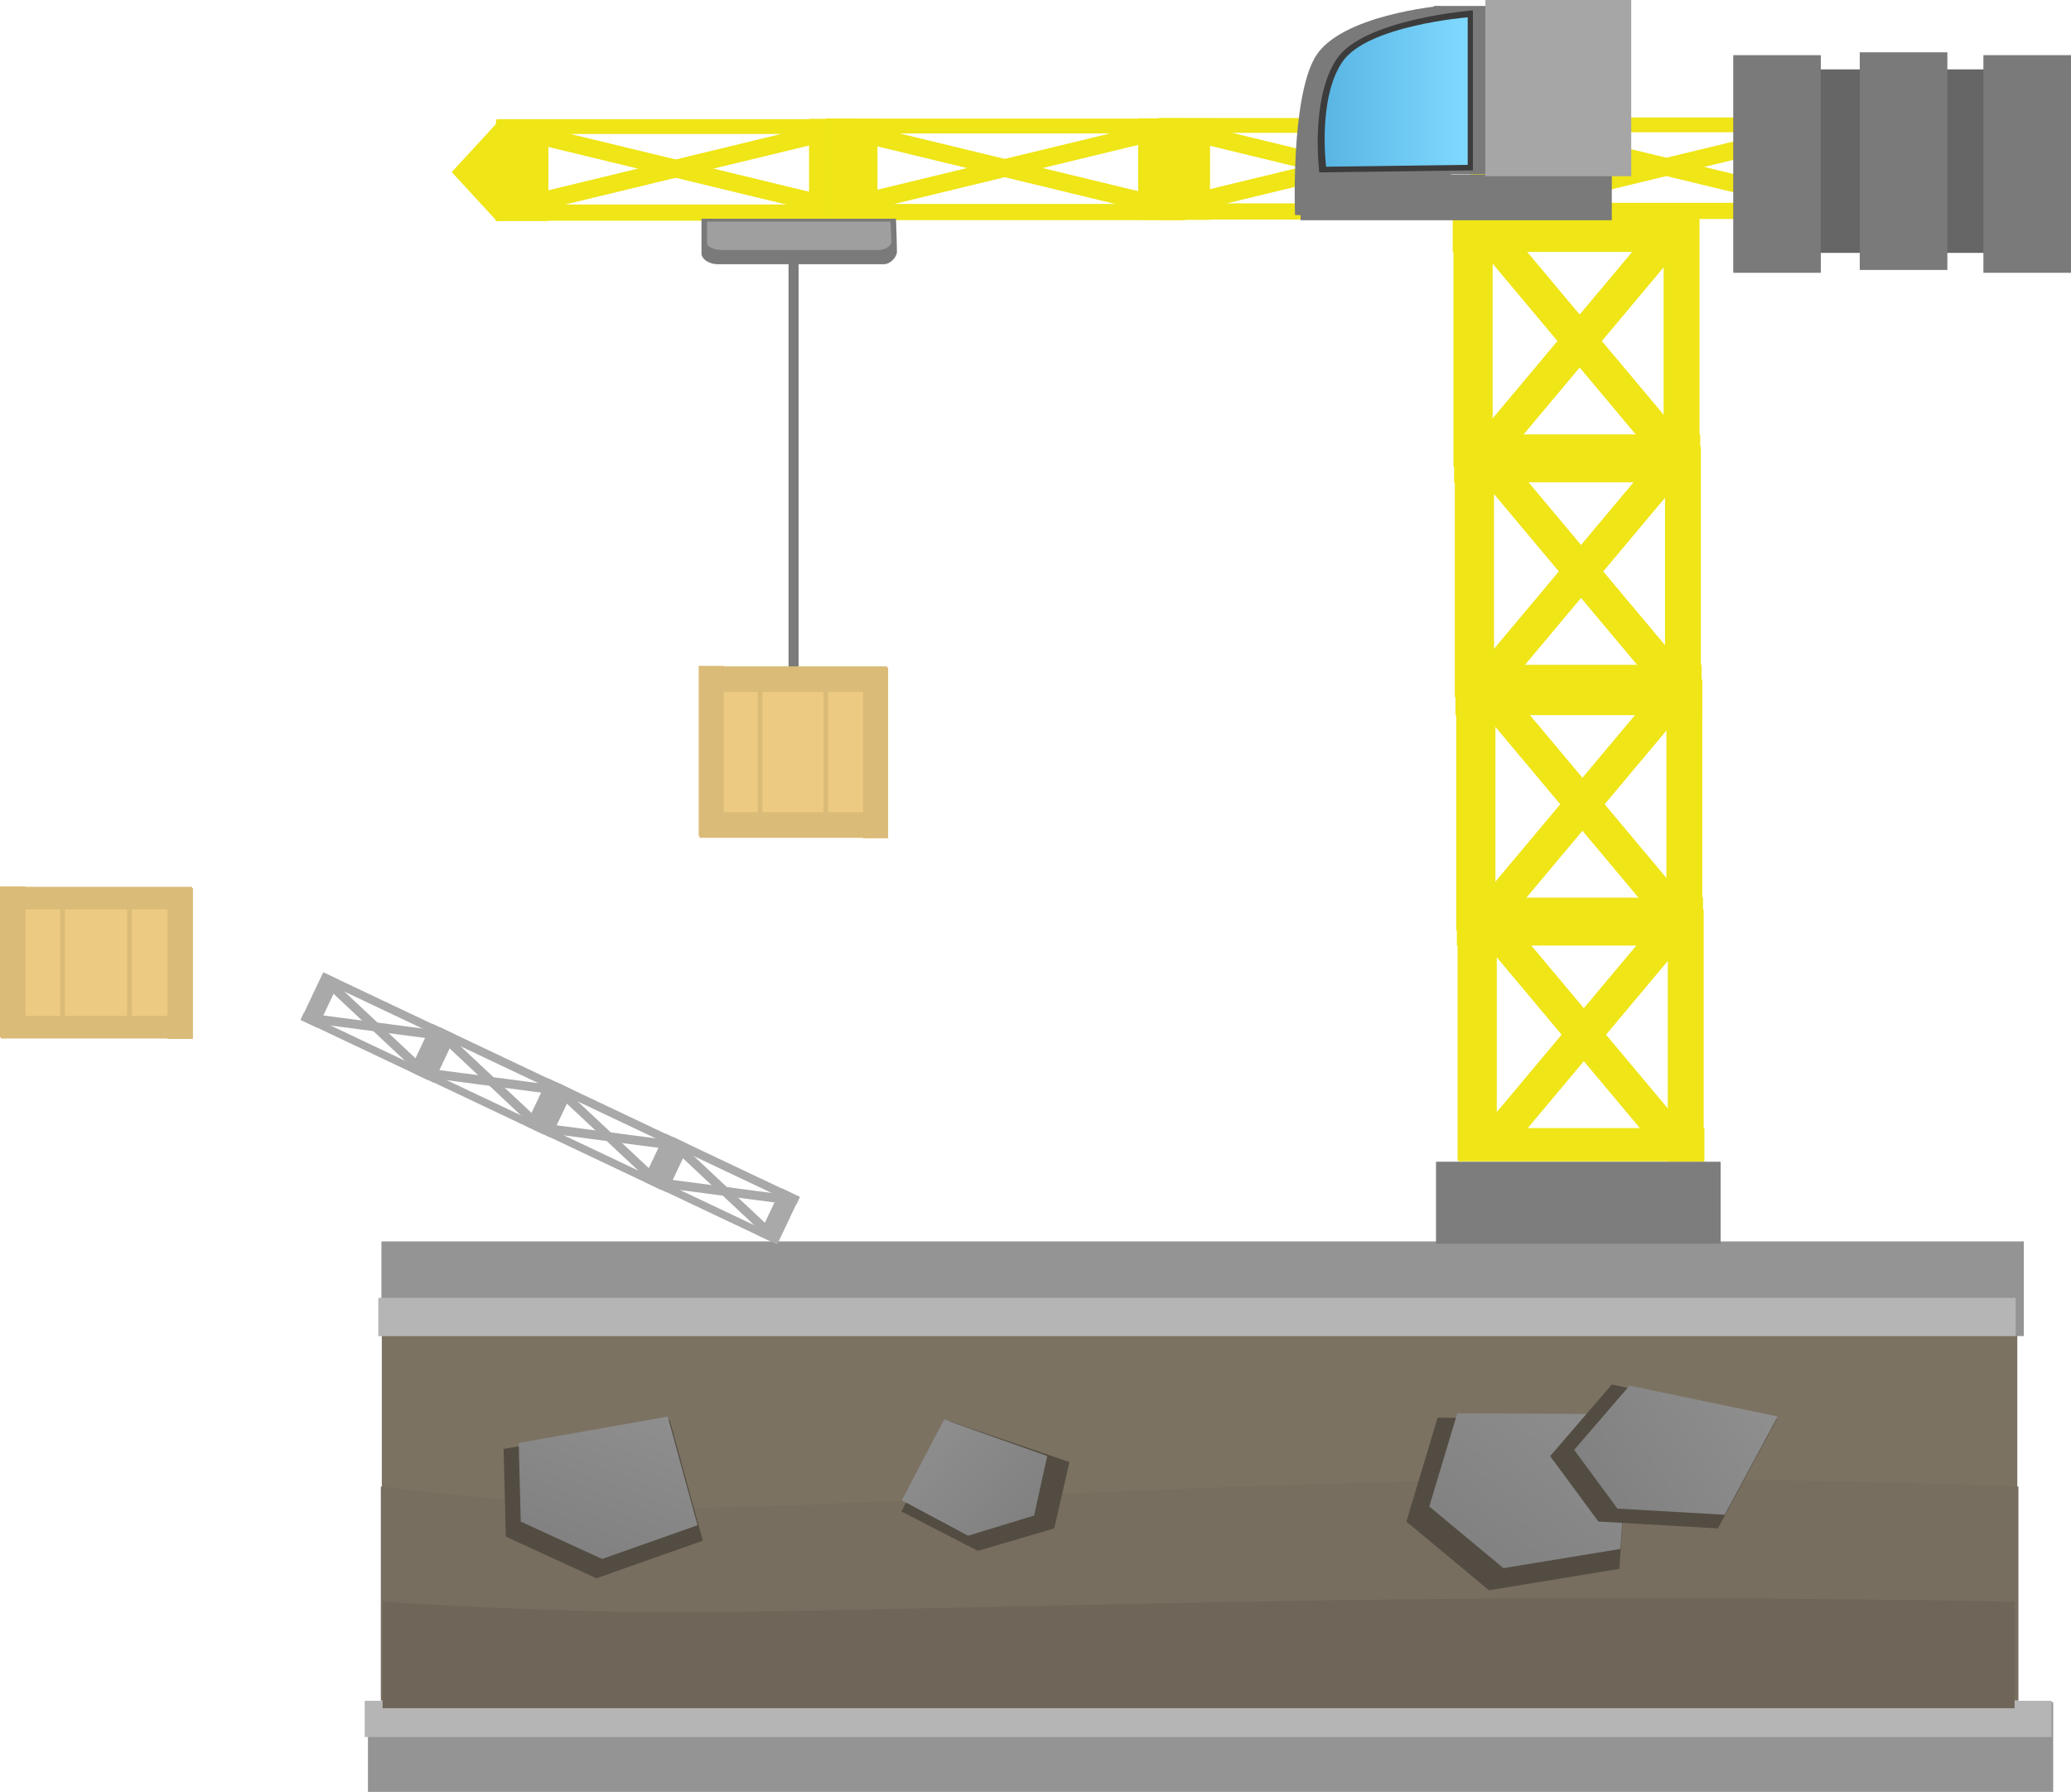 <svg version="1.1" xmlns="http://www.w3.org/2000/svg" xmlns:xlink="http://www.w3.org/1999/xlink" width="721.089" height="623.844" viewBox="0,0,721.089,623.844"><defs><linearGradient x1="106.907" y1="436.338" x2="86.973" y2="447.061" gradientUnits="userSpaceOnUse" id="color-1"><stop offset="0" stop-color="#8e8e8e"/><stop offset="1" stop-color="#818181"/></linearGradient><linearGradient x1="381.092" y1="361.046" x2="340.956" y2="416.312" gradientUnits="userSpaceOnUse" id="color-2"><stop offset="0" stop-color="#8e8e8e"/><stop offset="1" stop-color="#818181"/></linearGradient><linearGradient x1="435.832" y1="361.146" x2="382.748" y2="395.132" gradientUnits="userSpaceOnUse" id="color-3"><stop offset="0" stop-color="#8e8e8e"/><stop offset="1" stop-color="#818181"/></linearGradient><linearGradient x1="147.022" y1="371.863" x2="180.59" y2="403.907" gradientUnits="userSpaceOnUse" id="color-4"><stop offset="0" stop-color="#8e8e8e"/><stop offset="1" stop-color="#818181"/></linearGradient><linearGradient x1="46.303" y1="364.613" x2="27.209" y2="414.931" gradientUnits="userSpaceOnUse" id="color-5"><stop offset="0" stop-color="#8e8e8e"/><stop offset="1" stop-color="#818181"/></linearGradient><linearGradient x1="286.044" y1="-94.373" x2="335.848" y2="-94.373" gradientUnits="userSpaceOnUse" id="color-6"><stop offset="0" stop-color="#59b5e3"/><stop offset="1" stop-color="#7fd9ff"/></linearGradient></defs><g transform="translate(175.18,126.409)"><g data-paper-data="{&quot;isPaintingLayer&quot;:true}" fill-rule="nonzero" stroke-linejoin="miter" stroke-miterlimit="10" stroke-dasharray="" stroke-dashoffset="0" style="mix-blend-mode: normal"><g stroke="none" stroke-linecap="butt"><path d="M539.704,466.197v31.238h-586.777v-31.238z" data-paper-data="{&quot;index&quot;:null}" fill="#949494" stroke-width="0"/><path d="M539.154,465.723v12.613h-587.338v-12.613z" data-paper-data="{&quot;index&quot;:null}" fill="#b5b5b5" stroke-width="0"/><g><path d="M80.454,442.634l8.06,-7.864l21.602,3.774l-7.729,12.029l-15.627,-0.756z" data-paper-data="{&quot;origPos&quot;:null,&quot;origRot&quot;:0}" fill="#534c42" stroke-width="0"/><path d="M83.28,441.774l7.233,-7.058l19.387,3.387l-6.936,10.795l-14.024,-0.678z" data-paper-data="{&quot;origPos&quot;:null,&quot;origRot&quot;:0}" fill="url(#color-1)" stroke-width="NaN"/></g><path d="M-42.242,401.719v-74.527c0,0 57.696,7.453 102.454,7.453c47.188,0 168.498,-7.677 269.554,-9.462c109.585,-1.935 197.448,2.01 197.448,2.01v74.527z" fill="#7c7262" stroke-width="0"/><path d="M-42.584,465.648v-74.527c0,0 57.77,7.453 102.587,7.453c47.249,0 168.716,-7.677 269.902,-9.462c109.727,-1.935 197.703,2.01 197.703,2.01v74.527z" fill="#786e5f" stroke-width="0"/><path d="M-41.953,468.302v-37.052c0,0 57.57,3.705 102.23,3.705c47.085,0 168.13,-3.817 268.964,-4.704c109.346,-0.962 197.016,0.999 197.016,0.999v37.052z" fill="#6f6558" stroke-width="0"/><path d="M-42.378,338.746v-32.952h571.851v32.952z" fill="#949494" stroke-width="0"/><path d="M-43.461,338.746v-13.305h570.098v13.305z" fill="#b5b5b5" stroke-width="0"/><g><path d="M314.5,403.327l10.868,-36.16l66.88,0.374l-3.604,52.244l-45.382,7.459z" data-paper-data="{&quot;origPos&quot;:null,&quot;origRot&quot;:0}" fill="#534c42" stroke-width="0"/><path d="M322.473,398.078l9.753,-32.451l60.02,0.336l-3.235,46.886l-40.727,6.694z" data-paper-data="{&quot;origPos&quot;:null,&quot;origRot&quot;:0}" fill="url(#color-2)" stroke-width="NaN"/></g><g><path d="M364.557,380.544l21.463,-24.926l57.527,11.961l-20.582,38.126l-41.615,-2.395z" data-paper-data="{&quot;origPos&quot;:null,&quot;origRot&quot;:0}" fill="#534c42" stroke-width="0"/><path d="M372.914,378.376l19.262,-22.369l51.627,10.734l-18.471,34.216l-37.347,-2.149z" data-paper-data="{&quot;origPos&quot;:null,&quot;origRot&quot;:0}" fill="url(#color-3)" stroke-width="NaN"/></g><g><path d="M165.29,413.526l-26.642,-13.73l17.018,-31.351l41.516,14.15l-5.285,23.112z" data-paper-data="{&quot;origRot&quot;:0}" fill="#534c42" stroke-width="0"/><path d="M161.875,408.249l-23.037,-12.322l14.715,-28.136l35.898,12.699l-4.57,20.742z" data-paper-data="{&quot;origRot&quot;:0}" fill="url(#color-4)" stroke-width="NaN"/></g><g><path d="M0.949,408.555l-0.786,-30.5l57.802,-10.229l11.571,42.162l-37.054,13.081z" data-paper-data="{&quot;origRot&quot;:0}" fill="#534c42" stroke-width="0"/><path d="M6.139,403.323l-0.705,-27.371l51.873,-9.179l10.385,37.837l-33.254,11.74z" data-paper-data="{&quot;origRot&quot;:0}" fill="url(#color-5)" stroke-width="NaN"/></g></g><path d="M101.125,106.3v-142" fill="none" stroke="#7b7b7b" stroke-width="3.5" stroke-linecap="round"/><g fill="#a9a9a9" stroke="none" stroke-width="0" stroke-linecap="butt"><g><path d="M59.211,269.458l44.107,20.888l-1.249,2.638l-44.107,-20.888z"/><path d="M103.28,290.271l-7.84,16.554l-6.43,-3.045l7.84,-16.554z"/><path d="M95.23,306.781l-44.107,-20.888l1.143,-2.413l44.107,20.888z" data-paper-data="{&quot;index&quot;:null}"/><path d="M51.161,285.969l7.84,-16.554l5.833,2.762l-7.84,16.554z" data-paper-data="{&quot;index&quot;:null}"/><path d="M55.12,283.874l40.527,5.342l3.117,3.584l-40.527,-5.342z"/><path d="M64.645,274.441l29.811,27.969l-4.747,-0.14l-29.811,-27.969z" data-paper-data="{&quot;index&quot;:null}"/></g><g><path d="M18.8,250.434l44.107,20.888l-1.249,2.638l-44.107,-20.888z"/><path d="M62.869,271.246l-7.84,16.554l-6.43,-3.045l7.84,-16.554z"/><path d="M54.82,287.757l-44.107,-20.888l1.143,-2.413l44.107,20.888z" data-paper-data="{&quot;index&quot;:null}"/><path d="M10.75,266.944l7.84,-16.554l5.833,2.762l-7.84,16.554z" data-paper-data="{&quot;index&quot;:null}"/><path d="M14.709,264.849l40.527,5.342l3.117,3.584l-40.527,-5.342z"/><path d="M24.235,255.417l29.811,27.969l-4.747,-0.14l-29.811,-27.969z" data-paper-data="{&quot;index&quot;:null}"/></g><g><g><path d="M-22.033,231.211l44.107,20.888l-1.249,2.638l-44.107,-20.888z"/><path d="M22.036,252.023l-7.84,16.554l-6.43,-3.045l7.84,-16.554z"/><path d="M13.987,268.534l-44.107,-20.888l1.143,-2.413l44.107,20.888z" data-paper-data="{&quot;index&quot;:null}"/><path d="M-30.083,247.722l7.84,-16.554l5.833,2.762l-7.84,16.554z" data-paper-data="{&quot;index&quot;:null}"/><path d="M-26.124,245.626l40.527,5.342l3.117,3.584l-40.527,-5.342z"/><path d="M-16.598,236.194l29.811,27.969l-4.747,-0.14l-29.811,-27.969z" data-paper-data="{&quot;index&quot;:null}"/></g><g><path d="M-62.444,212.187l44.107,20.888l-1.249,2.638l-44.107,-20.888z"/><path d="M-18.374,232.999l-7.84,16.554l-6.43,-3.045l7.84,-16.554z"/><path d="M-26.424,249.51l-44.107,-20.888l1.143,-2.413l44.107,20.888z" data-paper-data="{&quot;index&quot;:null}"/><path d="M-70.494,228.697l7.84,-16.554l5.833,2.762l-7.84,16.554z" data-paper-data="{&quot;index&quot;:null}"/><path d="M-66.535,226.602l40.527,5.342l3.117,3.584l-40.527,-5.342z"/><path d="M-57.009,217.17l29.811,27.969l-4.747,-0.14l-29.811,-27.969z" data-paper-data="{&quot;index&quot;:null}"/></g></g></g><g stroke="none" stroke-width="0" stroke-linecap="butt"><path d="M-169.924,231.498v-43.767h61.1v43.767z" fill="#ecca82"/><path d="M-175.18,234.708v-52.521h8.869v52.521z" fill="#dbbb78"/><path d="M-108.331,190.211h-59.129v-7.878h59.129z" fill="#dbbb78"/><path d="M-108.003,182.77v52.521h-8.869v-52.521z" data-paper-data="{&quot;index&quot;:null}" fill="#dbbb78"/><path d="M-174.851,227.267h59.129v7.878h-59.129z" data-paper-data="{&quot;index&quot;:null}" fill="#dbbb78"/><path d="M-154.229,233.949v-45.518h1.642v45.518z" fill="#dbbb78"/><path d="M-130.906,232.198v-45.518h1.642v45.518z" fill="#dbbb78"/></g><g stroke="none" stroke-width="0" stroke-linecap="butt"><g fill="#efe517"><g><path d="M330.877,36.045v-87.653h13.655v87.653z"/><path d="M330.629,-51.489h85.701v12.779h-85.701z"/><path d="M416.565,-51.114v87.653h-12.494v-87.653z" data-paper-data="{&quot;index&quot;:null}"/><path d="M416.812,36.42h-85.701v-11.591h85.701z" data-paper-data="{&quot;index&quot;:null}"/><path d="M400.025,31.605l-58.572,-69.891l8.913,-7.814l58.572,69.891z"/><path d="M341.064,23.393l58.572,-69.89l8.913,7.814l-58.572,69.891z" data-paper-data="{&quot;index&quot;:null}"/></g><g><path d="M331.357,116.266v-87.653h13.655v87.653z"/><path d="M331.11,28.732h85.701v12.779h-85.701z"/><path d="M417.046,29.106v87.653h-12.494v-87.653z" data-paper-data="{&quot;index&quot;:null}"/><path d="M417.293,116.64h-85.701v-11.591h85.701z" data-paper-data="{&quot;index&quot;:null}"/><path d="M400.506,111.825l-58.572,-69.891l8.913,-7.814l58.572,69.891z"/><path d="M341.545,103.613l58.572,-69.891l8.913,7.814l-58.572,69.891z" data-paper-data="{&quot;index&quot;:null}"/></g><g><g><path d="M331.844,197.324v-87.653h13.655v87.653z"/><path d="M331.596,109.79h85.701v12.779h-85.701z"/><path d="M417.532,110.165v87.653h-12.494v-87.653z" data-paper-data="{&quot;index&quot;:null}"/><path d="M417.78,197.698h-85.701v-11.591h85.701z" data-paper-data="{&quot;index&quot;:null}"/><path d="M400.992,192.883l-58.572,-69.891l8.913,-7.814l58.572,69.89z"/><path d="M342.032,184.671l58.572,-69.89l8.913,7.814l-58.572,69.891z" data-paper-data="{&quot;index&quot;:null}"/></g><g><path d="M332.325,277.544v-87.653h13.655v87.653z"/><path d="M332.077,190.01h85.701v12.779h-85.701z"/><path d="M418.013,190.385v87.653h-12.494v-87.653z" data-paper-data="{&quot;index&quot;:null}"/><path d="M418.26,277.919h-85.701v-11.591h85.701z" data-paper-data="{&quot;index&quot;:null}"/><path d="M401.473,273.103l-58.572,-69.891l8.913,-7.814l58.572,69.891z"/><path d="M342.512,264.892l58.572,-69.891l8.913,7.814l-58.572,69.891z" data-paper-data="{&quot;index&quot;:null}"/></g></g></g><g fill="#efe517"><g><path d="M122.539,-49.573h-125.197v-5.632h125.197z"/><path d="M-2.487,-49.471v-35.348h18.252v35.348z"/><path d="M-1.952,-84.916h125.197v5.153h-125.197z" data-paper-data="{&quot;index&quot;:null}"/><path d="M123.074,-85.018v35.348h-16.556v-35.348z" data-paper-data="{&quot;index&quot;:null}"/><path d="M116.197,-78.094l-99.826,24.159l-11.161,-3.676l99.826,-24.159z"/><path d="M104.467,-53.775l-99.826,-24.159l11.161,-3.676l99.826,24.159z" data-paper-data="{&quot;index&quot;:null}"/></g><g><path d="M237.12,-49.771h-125.197v-5.632h125.197z"/><path d="M112.093,-49.669v-35.348h18.252v35.348z"/><path d="M112.628,-85.114h125.197v5.153h-125.197z" data-paper-data="{&quot;index&quot;:null}"/><path d="M237.655,-85.217v35.348h-16.556v-35.348z" data-paper-data="{&quot;index&quot;:null}"/><path d="M230.777,-78.292l-99.826,24.159l-11.161,-3.676l99.826,-24.159z"/><path d="M219.048,-53.973l-99.826,-24.159l11.161,-3.676l99.826,24.159z" data-paper-data="{&quot;index&quot;:null}"/></g><g><g><path d="M352.898,-49.972h-125.197v-5.632h125.197z"/><path d="M227.871,-49.87v-35.348h18.252v35.348z"/><path d="M228.406,-85.315h125.197v5.153h-125.197z" data-paper-data="{&quot;index&quot;:null}"/><path d="M353.432,-85.417v35.348h-16.556v-35.348z" data-paper-data="{&quot;index&quot;:null}"/><path d="M346.555,-78.493l-99.826,24.159l-11.161,-3.676l99.826,-24.159z"/><path d="M334.826,-54.174l-99.826,-24.159l11.161,-3.676l99.826,24.159z" data-paper-data="{&quot;index&quot;:null}"/></g><g><path d="M467.478,-50.17h-125.197v-5.632h125.197z"/><path d="M342.451,-50.068v-35.348h18.252v35.348z"/><path d="M342.986,-85.513h125.197v5.153h-125.197z" data-paper-data="{&quot;index&quot;:null}"/><path d="M468.013,-85.616v35.348h-16.556v-35.348z" data-paper-data="{&quot;index&quot;:null}"/><path d="M461.135,-78.691l-99.826,24.159l-11.161,-3.676l99.826,-24.159z"/><path d="M449.406,-54.372l-99.826,-24.159l11.161,-3.676l99.826,24.159z" data-paper-data="{&quot;index&quot;:null}"/></g></g></g><g><path d="M434.59,-38.369v-63.883h106.036v63.883z" fill="#666666"/><path d="M428.301,-31.431v-75.768h30.504v75.768z" fill="#7a7a7a"/><path d="M472.357,-32.426v-75.768h30.504v75.768z" fill="#7a7a7a"/><path d="M515.406,-31.437v-75.768h30.504v75.768z" fill="#7a7a7a"/></g><g><path d="M275.727,-51.547c0,0 -1.557,-40.28 7,-54.955c8.557,-14.676 43.465,-17.828 43.465,-17.828l4.837,74.019z" fill="#7a7a7a"/><path d="M324.074,-65.688v-58.642h18.157v58.642z" fill="#7a7a7a"/><path d="M284.185,-66.395c0,0 -3.283,-25.559 6.054,-39.491c9.337,-13.933 47.423,-16.925 47.423,-16.925v55.711z" fill="#3c3c3c"/><path d="M286.559,-68.374c0,0 -3.025,-23.557 5.58,-36.398c8.605,-12.841 43.709,-15.599 43.709,-15.599v51.348z" fill="url(#color-6)"/></g><path d="M277.672,-49.727v-15.831h108.349v15.831z" fill="#7a7a7a"/><path d="M342.004,-65.063v-61.345h50.788v61.345z" fill="#a6a6a6"/><path d="M-1.926,-49.162l-15.978,-17.335l15.978,-17.334z" fill="#efe517"/><g><path d="M69.072,-38.052c0,-2.871 0,-12.203 0,-12.203h67.718c0,0 0.322,8.629 0.322,11.543c0,1.776 -2.291,4.288 -4.515,4.288c-6.92,0 -43.378,0 -57.722,0c-3.598,0 -5.804,-2.063 -5.804,-3.628z" fill="#7a7a7a"/><path d="M71.006,-41.638c0,-1.794 0,-7.627 0,-7.627h63.867c0,0 0.304,5.393 0.304,7.215c0,1.11 -2.161,2.68 -4.258,2.68c-6.526,0 -40.911,0 -54.439,0c-3.393,0 -5.474,-1.289 -5.474,-2.267z" fill="#9f9f9f"/></g><g><path d="M73.264,161.155v-49.472h59.979v49.472z" fill="#ecca82"/><path d="M68.104,164.783v-59.366h8.707v59.366z" fill="#dbbb78"/><path d="M133.726,114.487h-58.044v-8.905h58.044z" fill="#dbbb78"/><path d="M134.049,106.077v59.366h-8.707v-59.366z" data-paper-data="{&quot;index&quot;:null}" fill="#dbbb78"/><path d="M68.427,156.373h58.044v8.905h-58.044z" data-paper-data="{&quot;index&quot;:null}" fill="#dbbb78"/><path d="M88.671,163.926v-51.451h1.612v51.451z" fill="#dbbb78"/><path d="M111.566,161.947v-51.451h1.612v51.451z" fill="#dbbb78"/></g></g><path d="M324.817,306.577v-28.529h99.099v28.529z" fill="#7d7d7d" stroke="none" stroke-width="0" stroke-linecap="butt"/></g></g></svg>